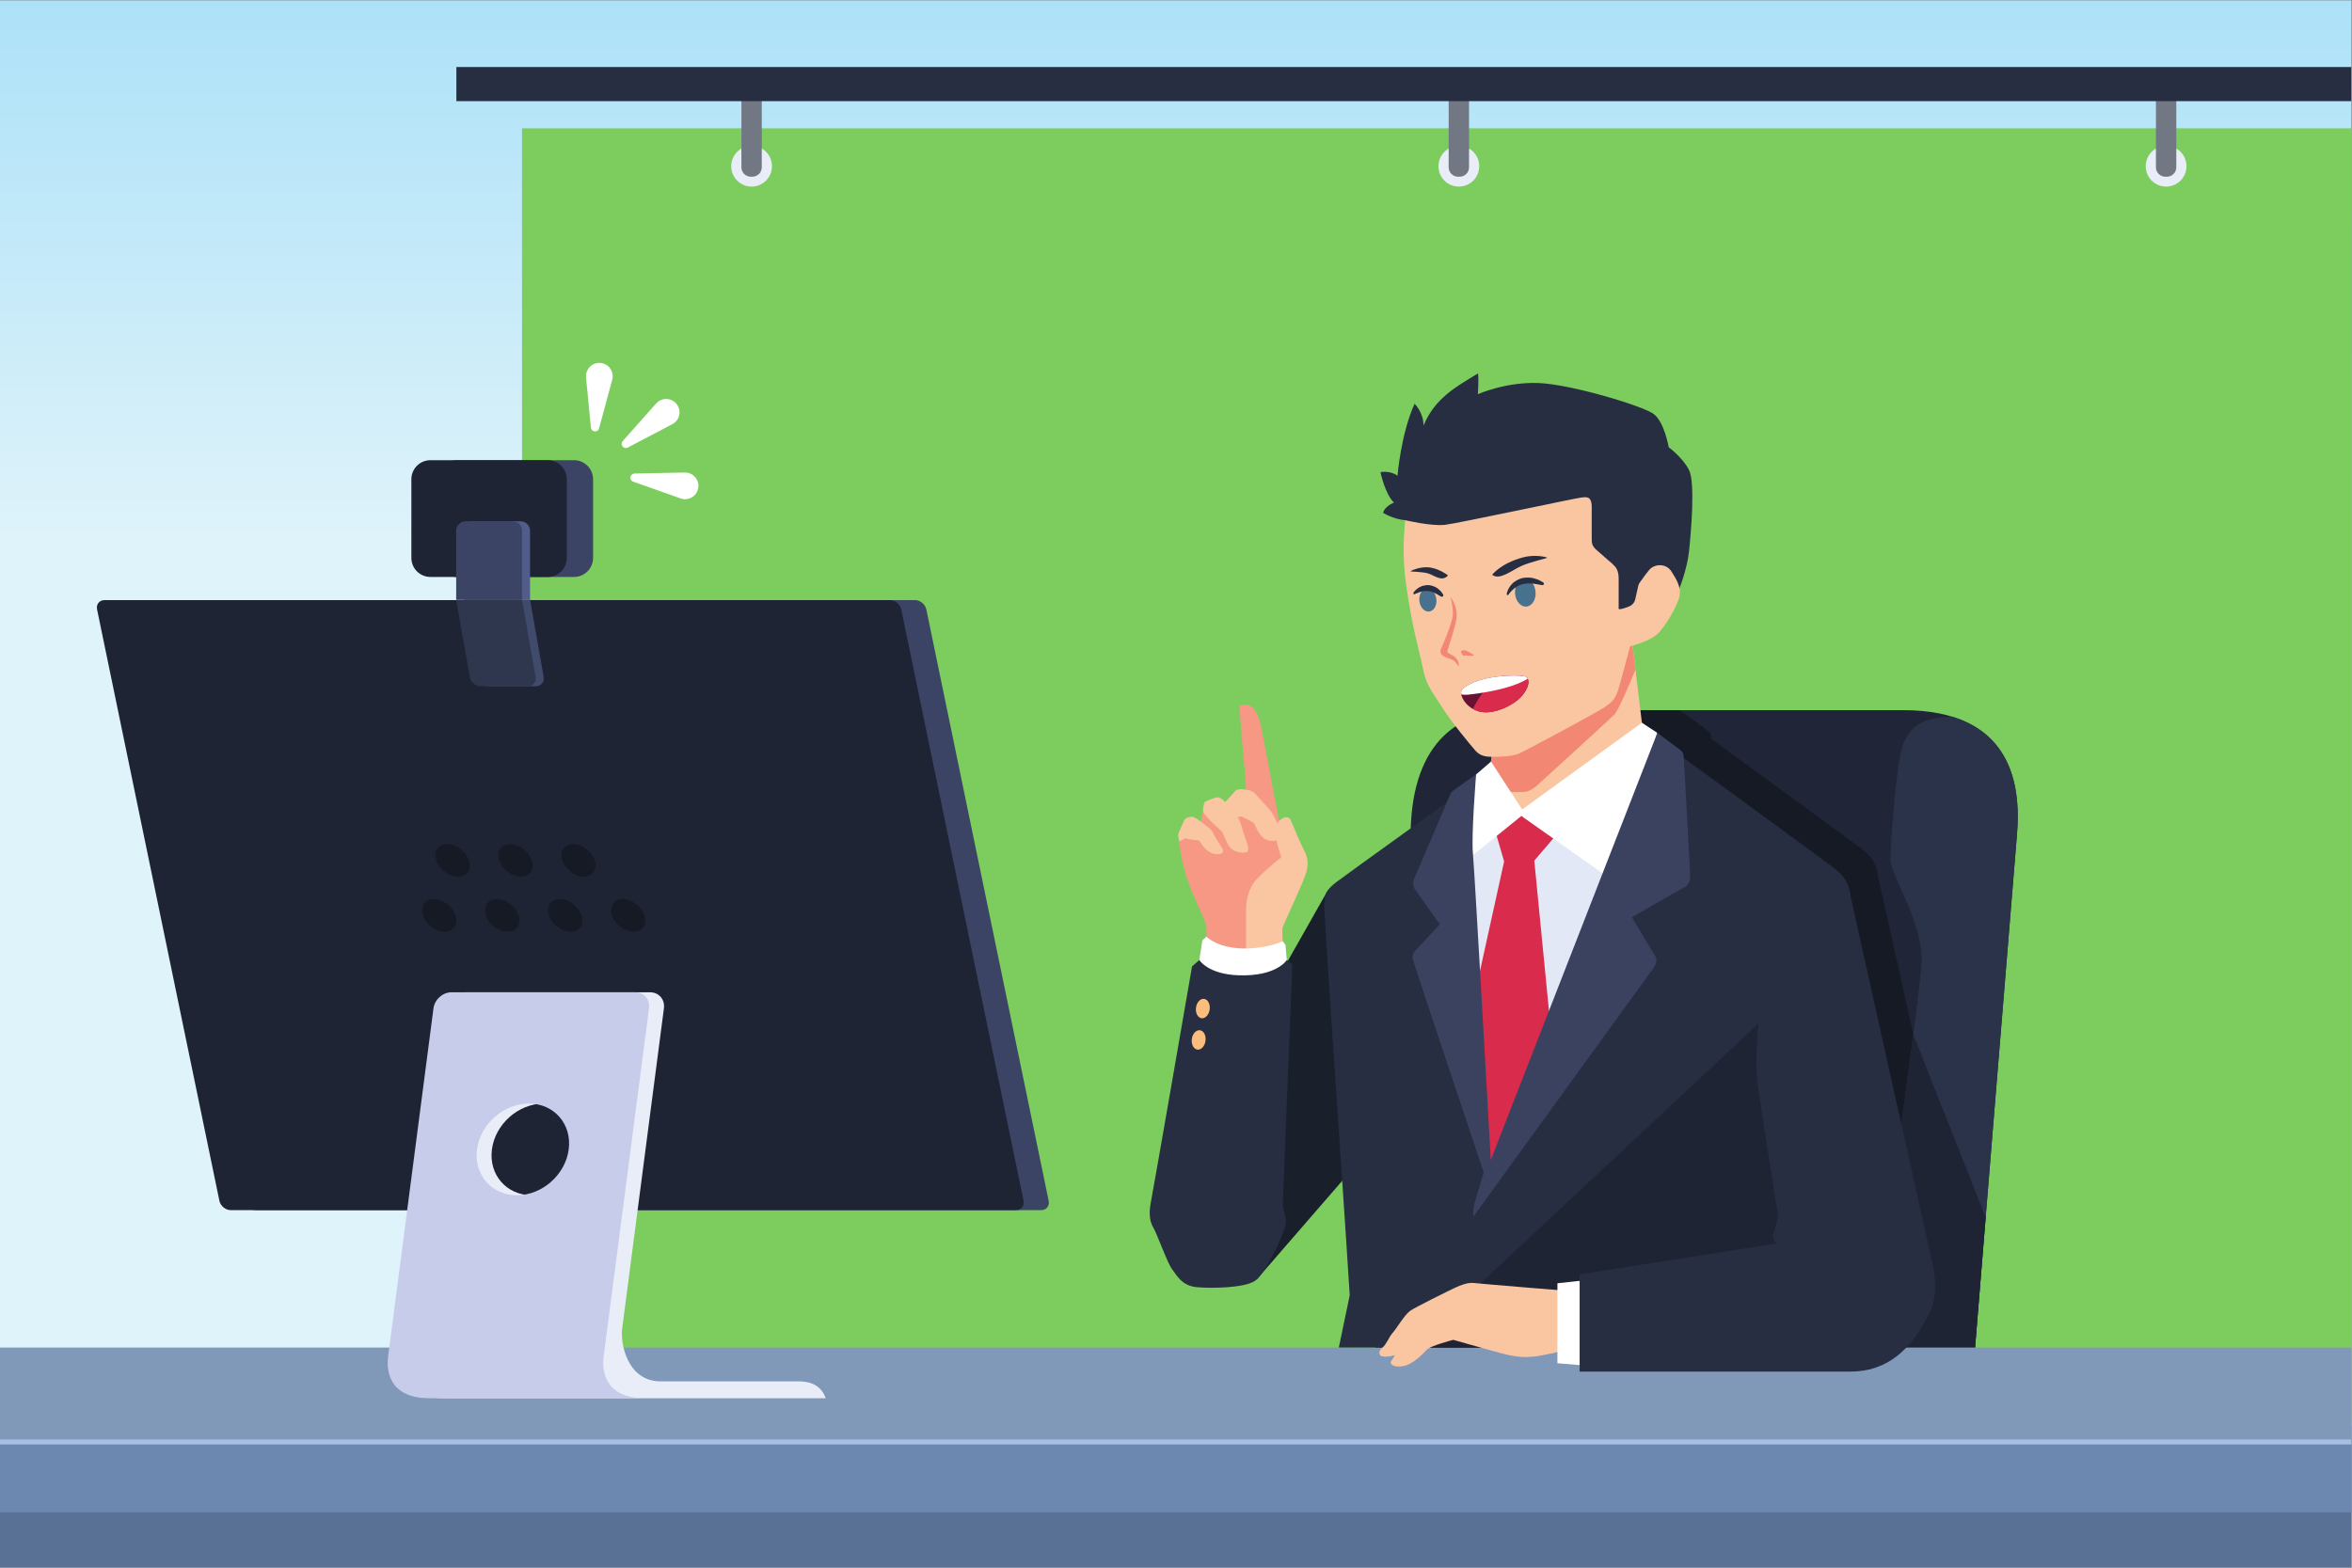 <?xml version="1.0" encoding="UTF-8" standalone="no"?>
<!-- Created with Inkscape (http://www.inkscape.org/) -->

<svg
   version="1.1"
   id="svg2"
   xml:space="preserve"
   width="1000"
   height="666.667"
   viewBox="0 0 1000 666.667"
   sodipodi:docname="PIC6.eps"
   xmlns:inkscape="http://www.inkscape.org/namespaces/inkscape"
   xmlns:sodipodi="http://sodipodi.sourceforge.net/DTD/sodipodi-0.dtd"
   xmlns="http://www.w3.org/2000/svg"
   xmlns:svg="http://www.w3.org/2000/svg"><rect x="0" y="0" width="1000" height="666.667" fill="#808080" stroke="none"/><defs
     id="defs6"><linearGradient
       x1="0"
       y1="0"
       x2="1"
       y2="0"
       gradientUnits="userSpaceOnUse"
       gradientTransform="matrix(-7.74e-5,1770.25,1770.25,7.74e-5,3750,3260)"
       spreadMethod="pad"
       id="linearGradient16"><stop
         style="stop-opacity:1;stop-color:#dff3fa"
         offset="0"
         id="stop12" /><stop
         style="stop-opacity:1;stop-color:#ace1f8"
         offset="1"
         id="stop14" /></linearGradient></defs><sodipodi:namedview
     id="namedview4"
     pagecolor="#ffffff"
     bordercolor="#666666"
     borderopacity="1.0"
     inkscape:pageshadow="2"
     inkscape:pageopacity="0.0"
     inkscape:pagecheckerboard="0" /><g
     id="g8"
     inkscape:groupmode="layer"
     inkscape:label="ink_ext_XXXXXX"
     transform="matrix(1.333,0,0,-1.333,0,666.667)"><g
       id="g10"
       transform="scale(0.1)"><path
         d="M 7500,0 H 0 V 4999.98 L 7500,5000 V 0"
         style="fill:url(#linearGradient16);fill-opacity:1;fill-rule:nonzero;stroke:none"
         id="path18" /><path
         d="M 7500,470.23 H 1665.01 V 4591.9 H 7500 V 470.23"
         style="fill:#7ccd5e;fill-opacity:1;fill-rule:nonzero;stroke:none"
         id="path20" /><path
         d="m 2462.24,4471 c 0,-35.9 -29.1,-65 -65,-65 -35.9,0 -65,29.1 -65,65 0,35.89 29.1,65 65,65 35.9,0 65,-29.11 65,-65"
         style="fill:#e9edf8;fill-opacity:1;fill-rule:nonzero;stroke:none"
         id="path22" /><path
         d="m 2429.74,4467.52 c 0,-16.57 -13.43,-30 -30,-30 h -5 c -16.57,0 -30,13.43 -30,30 v 251.25 c 0,16.57 13.43,30 30,30 h 5 c 16.57,0 30,-13.43 30,-30 v -251.25"
         style="fill:#727883;fill-opacity:1;fill-rule:nonzero;stroke:none"
         id="path24" /><path
         d="m 4718.13,4471 c 0,-35.9 -29.11,-65 -65,-65 -35.9,0 -65,29.1 -65,65 0,35.89 29.1,65 65,65 35.89,0 65,-29.11 65,-65"
         style="fill:#e9edf8;fill-opacity:1;fill-rule:nonzero;stroke:none"
         id="path26" /><path
         d="m 4685.63,4467.52 c 0,-16.57 -13.44,-30 -30,-30 h -5 c -16.58,0 -30,13.43 -30,30 v 251.25 c 0,16.57 13.42,30 30,30 h 5 c 16.56,0 30,-13.43 30,-30 v -251.25"
         style="fill:#727883;fill-opacity:1;fill-rule:nonzero;stroke:none"
         id="path28" /><path
         d="m 6974,4471 c 0,-35.9 -29.1,-65 -65,-65 -35.89,0 -65,29.1 -65,65 0,35.89 29.11,65 65,65 35.9,0 65,-29.11 65,-65"
         style="fill:#e9edf8;fill-opacity:1;fill-rule:nonzero;stroke:none"
         id="path30" /><path
         d="m 6941.5,4467.52 c 0,-16.57 -13.43,-30 -30,-30 h -5 c -16.56,0 -30,13.43 -30,30 v 251.25 c 0,16.57 13.44,30 30,30 h 5 c 16.57,0 30,-13.43 30,-30 v -251.25"
         style="fill:#727883;fill-opacity:1;fill-rule:nonzero;stroke:none"
         id="path32" /><path
         d="M 7499.41,4678.56 H 1455.64 v 108.88 h 6043.77 v -108.88"
         style="fill:#272e42;fill-opacity:1;fill-rule:nonzero;stroke:none"
         id="path34" /><path
         d="m 4829.86,2735.71 c -146.72,0 -316.53,-72.39 -329.86,-366.23 -13.33,-293.84 20,-498.87 0,-829.69 -20,-330.81 -126.66,-914.142 -126.66,-914.142 h 1920 c 0,0 126.66,1554.712 140,1714.022 13.33,159.3 -16.68,396.04 -363.34,396.04 -346.66,0 -1240.14,0 -1240.14,0"
         style="fill:#202637;fill-opacity:1;fill-rule:nonzero;stroke:none"
         id="path36" /><path
         d="m 5990.55,2204.2 c -1.07,10.91 -3.28,21.31 -6.96,31.24 v 0.01 c -7.56,20.4 -21.21,38.88 -43.57,56.01 -38.67,29.65 -344.6,252.77 -481.17,352.3 -0.49,10.2 -2.15,17.71 -7.15,22.29 -5,4.58 -77.11,57.92 -77.11,57.92 l -17.81,11.74 c -225.7,0 -426.84,0 -498.75,0 l -14.01,-103.25 -47.54,-40.99 c 0,0 -75.62,-52.5 -78.75,-56.25 -0.66,-0.8 -6.23,-13.43 -14.58,-32.81 -49.56,-35.61 -131.32,-94.42 -203.71,-146.6 -11.71,-286.55 20.25,-490.38 0.56,-816.02 -13.95,-230.56 -69.97,-583.751 -102.66,-776.661 h 729.36 v -76.66 c 0,0 701.66,0 864.69,0 163.02,0 225.31,141.672 248.63,181.672 23.34,40 25,105 13.34,156.669 -10.53,46.63 -221.62,994.48 -262.81,1179.39"
         style="fill:#161a25;fill-opacity:1;fill-rule:nonzero;stroke:none"
         id="path38" /><path
         d="m 6228.69,2714.2 c -98.77,1.38 -152.03,-32.78 -168.69,-127.3 -16.66,-94.59 -30,-277.92 -30,-327.92 0,-50 102.27,-200.87 99.47,-320.44 -2.18,-93.09 -122.4,-941.751 -175.52,-1312.892 h 339.39 c 0,0 126.66,1554.712 140,1714.022 10.92,130.46 -7.36,312.74 -204.65,374.53"
         style="fill:#2b334a;fill-opacity:1;fill-rule:nonzero;stroke:none"
         id="path40" /><path
         d="m 6293.48,627.441 c 0.11,1.461 0.31,3.809 0.58,7.11 0.06,0.699 0.12,1.449 0.18,2.238 0.25,3.012 0.54,6.551 0.88,10.742 0.29,3.52 0.6,7.469 0.95,11.778 0.43,5.191 0.9,10.921 1.41,17.211 0.04,0.48 0.08,0.941 0.12,1.429 1.31,16.082 2.89,35.461 4.71,57.942 0.29,3.418 0.57,6.898 0.85,10.461 0.14,1.648 0.28,3.207 0.41,4.878 0,0.071 0,0.149 0.01,0.211 3.08,37.778 6.76,82.891 10.88,133.489 0.01,0.121 0.02,0.242 0.03,0.359 2.32,28.352 4.77,58.441 7.34,89.961 3.65,44.77 7.54,92.46 11.59,142.15 l -230.67,583.06 C 6062.38,1394.23 5988.61,867.859 5953.95,625.648 h 339.39 c 0,0 0.02,0.293 0.06,0.774 0.02,0.258 0.05,0.598 0.08,1.019"
         style="fill:#1f2435;fill-opacity:1;fill-rule:nonzero;stroke:none"
         id="path42" /><path
         d="M 7500,0 H 0 V 453.18 H 7500 V 0"
         style="fill:#597194;fill-opacity:1;fill-rule:nonzero;stroke:none"
         id="path44" /><path
         d="M 7500,176.898 H 0 V 470.23 H 7500 V 176.898"
         style="fill:#6c88b1;fill-opacity:1;fill-rule:nonzero;stroke:none"
         id="path46" /><path
         d="M 7500,393.148 H 0 v 77.082 h 7500 v -77.082"
         style="fill:#a5c0e4;fill-opacity:1;fill-rule:nonzero;stroke:none"
         id="path48" /><path
         d="M 7500,408.98 H 0 V 702.309 H 7500 V 408.98"
         style="fill:#8199b9;fill-opacity:1;fill-rule:nonzero;stroke:none"
         id="path50" /><path
         d="m 3344.76,1170.65 c 3.42,-16.57 -7.23,-30 -23.8,-30 H 815.961 c -16.566,0 -32.777,13.43 -36.203,30 l -390.09,1886.21 c -3.43,16.57 7.227,30 23.793,30 H 2918.46 c 16.57,0 32.78,-13.43 36.21,-30 l 390.09,-1886.21"
         style="fill:#3b4464;fill-opacity:1;fill-rule:nonzero;stroke:none"
         id="path52" /><path
         d="m 3264.76,1170.65 c 3.42,-16.57 -7.23,-30 -23.8,-30 H 735.961 c -16.566,0 -32.777,13.43 -36.203,30 l -390.09,1886.21 c -3.43,16.57 7.227,30 23.793,30 H 2838.46 c 16.57,0 32.78,-13.43 36.21,-30 l 390.09,-1886.21"
         style="fill:#1f2435;fill-opacity:1;fill-rule:nonzero;stroke:none"
         id="path54" /><path
         d="m 1861.45,1334.42 c -10.52,-80.75 -84.52,-146.22 -165.28,-146.22 -80.75,0 -137.69,65.47 -127.17,146.22 10.52,80.77 84.52,146.23 165.28,146.23 80.75,0 137.69,-65.46 127.17,-146.23 z m 687.22,-740.022 c -35.62,0 -332.5,0 -441.25,0 -108.75,0 -128.69,124.204 -123.11,167.043 v 0 l 133.33,1023.179 c 3.67,28.22 -16.24,51.13 -44.48,51.13 h -585.23 c -28.24,0 -54.12,-22.91 -57.8,-51.13 L 1285.43,674.059 c -3.68,-28.239 -9.47,-133.411 132.2,-133.411 h 486.78 184.83 c 9.73,-0.386 15.89,0 15.89,0 h 528.54 c -14.37,41.25 -49.37,53.75 -85,53.75"
         style="fill:#e9edf8;fill-opacity:1;fill-rule:nonzero;stroke:none"
         id="path56" /><path
         d="m 1813.95,1334.42 c -10.52,-80.75 -84.52,-146.22 -165.28,-146.22 -80.75,0 -137.69,65.47 -127.17,146.22 10.52,80.77 84.52,146.23 165.28,146.23 80.75,0 137.69,-65.46 127.17,-146.23 z m 256.19,450.2 c 3.67,28.22 -16.24,51.13 -44.48,51.13 h -585.23 c -28.24,0 -54.12,-22.91 -57.8,-51.13 L 1237.93,674.059 c -3.68,-28.239 -9.47,-133.411 132.2,-133.411 h 486.78 200.72 c -141.67,0 -135.88,105.172 -132.21,133.411 l 144.72,1110.561"
         style="fill:#c7cceb;fill-opacity:1;fill-rule:nonzero;stroke:none"
         id="path58" /><path
         d="m 1383.69,2132.94 c -28.71,0 -44.28,-23.27 -34.78,-51.98 9.5,-28.7 40.47,-51.98 69.18,-51.98 28.7,0 44.27,23.28 34.77,51.98 -9.5,28.71 -40.47,51.98 -69.17,51.98"
         style="fill:#161a25;fill-opacity:1;fill-rule:nonzero;stroke:none"
         id="path60" /><path
         d="m 1584.68,2132.94 c -28.7,0 -44.27,-23.27 -34.77,-51.98 9.49,-28.7 40.47,-51.98 69.17,-51.98 28.71,0 44.28,23.28 34.78,51.98 -9.5,28.71 -40.47,51.98 -69.18,51.98"
         style="fill:#161a25;fill-opacity:1;fill-rule:nonzero;stroke:none"
         id="path62" /><path
         d="m 1785.68,2132.94 c -28.71,0 -44.28,-23.27 -34.78,-51.98 9.5,-28.7 40.47,-51.98 69.18,-51.98 28.7,0 44.27,23.28 34.77,51.98 -9.5,28.71 -40.47,51.98 -69.17,51.98"
         style="fill:#161a25;fill-opacity:1;fill-rule:nonzero;stroke:none"
         id="path64" /><path
         d="m 1986.67,2132.94 c -28.7,0 -44.27,-23.27 -34.78,-51.98 9.51,-28.7 40.47,-51.98 69.17,-51.98 28.72,0 44.29,23.28 34.79,51.98 -9.5,28.71 -40.47,51.98 -69.18,51.98"
         style="fill:#161a25;fill-opacity:1;fill-rule:nonzero;stroke:none"
         id="path66" /><path
         d="m 1426.08,2308.54 c -28.71,0 -44.27,-23.28 -34.78,-51.99 9.5,-28.7 40.47,-51.97 69.18,-51.97 28.7,0 44.28,23.27 34.77,51.97 -9.49,28.71 -40.46,51.99 -69.17,51.99"
         style="fill:#161a25;fill-opacity:1;fill-rule:nonzero;stroke:none"
         id="path68" /><path
         d="m 1627.08,2308.54 c -28.71,0 -44.28,-23.28 -34.78,-51.99 9.5,-28.7 40.47,-51.97 69.17,-51.97 28.71,0 44.28,23.27 34.78,51.97 -9.5,28.71 -40.47,51.99 -69.17,51.99"
         style="fill:#161a25;fill-opacity:1;fill-rule:nonzero;stroke:none"
         id="path70" /><path
         d="m 1828.07,2308.54 c -28.7,0 -44.28,-23.28 -34.78,-51.99 9.5,-28.7 40.47,-51.97 69.18,-51.97 28.7,0 44.27,23.27 34.78,51.97 -9.51,28.71 -40.47,51.99 -69.18,51.99"
         style="fill:#161a25;fill-opacity:1;fill-rule:nonzero;stroke:none"
         id="path72" /><path
         d="m 1891.67,3221.47 c 0,-33.6 -27.24,-60.82 -60.82,-60.82 h -374.18 c -33.59,0 -60.82,27.22 -60.82,60.82 v 250.86 c 0,33.6 27.23,60.82 60.82,60.82 h 374.18 c 33.58,0 60.82,-27.22 60.82,-60.82 v -250.86"
         style="fill:#3b4464;fill-opacity:1;fill-rule:nonzero;stroke:none"
         id="path74" /><path
         d="m 1807.92,3221.47 c 0,-33.6 -27.24,-60.82 -60.82,-60.82 h -374.18 c -33.59,0 -60.82,27.22 -60.82,60.82 v 250.86 c 0,33.6 27.23,60.82 60.82,60.82 h 374.18 c 33.58,0 60.82,-27.22 60.82,-60.82 v -250.86"
         style="fill:#1f2435;fill-opacity:1;fill-rule:nonzero;stroke:none"
         id="path76" /><path
         d="m 1690.63,3308.15 c 0,16.58 -13.43,30 -30,30 h -150 c -16.57,0 -30,-13.42 -30,-30 v -220 h 210 v 220"
         style="fill:#525c88;fill-opacity:1;fill-rule:nonzero;stroke:none"
         id="path78" /><path
         d="m 1480.63,3088.15 43.31,-246.25 c 2.91,-16.57 18.7,-30 35.27,-30 h 150 c 16.56,0 27.64,13.43 24.73,30 l -43.31,246.25 h -210"
         style="fill:#404b6c;fill-opacity:1;fill-rule:nonzero;stroke:none"
         id="path80" /><path
         d="m 1665.01,3308.15 c 0,16.58 -13.44,30 -30,30 h -150 c -16.57,0 -30,-13.42 -30,-30 v -220 h 210 v 220"
         style="fill:#3b4464;fill-opacity:1;fill-rule:nonzero;stroke:none"
         id="path82" /><path
         d="m 1455.01,3088.15 43.3,-246.25 c 2.91,-16.57 18.7,-30 35.27,-30 h 150 c 16.57,0 27.64,13.43 24.73,30 l -43.3,246.25 h -210"
         style="fill:#2f374f;fill-opacity:1;fill-rule:nonzero;stroke:none"
         id="path84" /><path
         d="m 1884.74,3637.1 -15.52,159.86 c -2.28,23.42 14.85,44.26 38.28,46.53 23.42,2.28 44.25,-14.86 46.53,-38.28 0.51,-5.22 0,-10.45 -1.28,-15.25 l -41.9,-155.07 c -1.92,-7.1 -9.22,-11.28 -16.33,-9.35 -5.48,1.47 -9.24,6.21 -9.78,11.56"
         style="fill:#ffffff;fill-opacity:1;fill-rule:nonzero;stroke:none"
         id="path86" /><path
         d="m 1986.23,3594.19 106.73,120.02 c 15.65,17.59 42.58,19.18 60.16,3.53 17.6,-15.62 19.18,-42.56 3.54,-60.15 -3.49,-3.92 -7.68,-7.11 -12.07,-9.43 l -142.23,-74.62 c -6.5,-3.42 -14.54,-0.9 -17.97,5.62 -2.64,5.04 -1.7,11.01 1.84,15.03"
         style="fill:#ffffff;fill-opacity:1;fill-rule:nonzero;stroke:none"
         id="path88" /><path
         d="m 2023.72,3490.57 160.59,3.27 c 23.53,0.46 42.99,-18.22 43.46,-41.76 0.49,-23.54 -18.2,-42.98 -41.73,-43.46 -5.23,-0.1 -10.42,0.78 -15.12,2.47 l -151.37,53.61 c -6.94,2.46 -10.56,10.07 -8.1,17.02 1.9,5.35 6.9,8.74 12.27,8.85"
         style="fill:#ffffff;fill-opacity:1;fill-rule:nonzero;stroke:none"
         id="path90" /><path
         d="M 4234.86,2160.34 3703.33,1222.32 4008.11,919.262 4395,1365.65 4234.86,2160.34"
         style="fill:#1a1f2c;fill-opacity:1;fill-rule:nonzero;stroke:none"
         id="path92" /><path
         d="m 4081.25,2373.57 c 0,0 -51.25,269.58 -58.34,307.08 -7.07,37.5 -18.75,55.83 -30,65 -11.25,9.17 -39.57,10 -39.16,0 0.41,-10 4.16,-65.82 7.91,-106.66 3.75,-40.84 7.09,-86.67 10,-114.17 2.93,-27.5 2.72,-77.08 2.72,-77.08 l -137.19,-35.52 -9.69,-46.15 -58.33,-32.5 -7.92,-16.05 c 0,0 5.42,-68.13 31.67,-137.29 26.25,-69.16 54.17,-120.84 55,-133.75 0.83,-12.91 -2.08,-119.99 -2.08,-119.99 h 190 l 66.66,340.41 -21.25,106.67"
         style="fill:#f79884;fill-opacity:1;fill-rule:nonzero;stroke:none"
         id="path94" /><path
         d="m 3974.38,2105.03 c 0,0 0.62,56.25 33.12,90.62 32.5,34.38 79.38,70.63 79.38,70.63 0,0 -13.97,37.28 -16.88,65.2 -2.91,27.92 2.5,46.67 15,55.42 12.5,8.75 25.84,12.08 32.92,-4.17 7.08,-16.25 28.33,-69.16 39.58,-90.41 11.25,-21.25 17.92,-40.83 9.17,-73.33 -8.75,-32.5 -75.84,-170.84 -76.67,-180.42 -0.83,-9.58 4.17,-112.08 4.17,-112.08 h -119.79 v 178.54"
         style="fill:#fac6a2;fill-opacity:1;fill-rule:nonzero;stroke:none"
         id="path96" /><path
         d="m 3902.5,2436.59 c 0,0 29.06,31.25 37.5,41.25 8.44,10 35.94,4.06 46.25,1.56 10.31,-2.5 15.94,-9.06 21.88,-15.31 5.93,-6.25 35.62,-39.22 41.09,-45.23 5.47,-6.02 12.5,-18.21 17.03,-26.96 4.53,-8.75 12.97,-31.09 18.59,-42.5 5.63,-11.4 9.85,-18.12 6.72,-22.18 -3.12,-4.07 -33.43,-15 -55.15,-3.44 -21.72,11.56 -35.16,49.53 -35.63,50.31 -7.34,7.19 -41.72,22.81 -41.72,22.81 l -26.87,-6.87 -29.69,46.56"
         style="fill:#fac6a2;fill-opacity:1;fill-rule:nonzero;stroke:none"
         id="path98" /><path
         d="m 3841.88,2441.28 c -3.33,-7.44 -5.32,-25 -4.69,-29.06 0.62,-4.07 19.37,-26.88 33.75,-39.38 14.37,-12.5 27.19,-25 27.19,-25 14.37,-31.56 19.06,-47.81 34.37,-57.81 15.31,-10 40.94,-10.94 46.25,-5.63 5.31,5.32 2.19,18.13 -4.37,35.94 -6.57,17.81 -12.19,36.88 -14.69,45.63 -2.5,8.75 -4.69,16.87 -10.63,25 -5.93,8.12 -38.28,48.12 -43.28,53.59 -5,5.47 -15.47,14.06 -23.12,13.13 -7.66,-0.94 -38.88,-12.15 -40.78,-16.41"
         style="fill:#fac6a2;fill-opacity:1;fill-rule:nonzero;stroke:none"
         id="path100" /><path
         d="m 3801.46,2395.64 c -8.47,-1.1 -20.63,-2.91 -23.96,-10.83 -3.33,-7.92 -17.5,-37.92 -19.17,-43.54 -1.66,-5.63 2.92,-23.75 2.92,-23.75 0,0 12.29,4.79 19.79,9.79 15,-5.42 43.55,-7.29 43.55,-7.29 11.25,-17.5 18.54,-27.29 32.91,-36.66 14.38,-9.38 34.79,-8.34 40,-3.97 5.21,4.38 4.79,8.96 0,16.88 -4.79,7.92 -20.83,32.92 -24.79,41.04 -3.96,8.13 -8.96,17.3 -16.04,22.3 -7.08,5 -44.58,37.42 -55.21,36.03"
         style="fill:#fac6a2;fill-opacity:1;fill-rule:nonzero;stroke:none"
         id="path102" /><path
         d="m 3847.8,2012.72 -12.8,-11.24 -20,-130.42 c 0,0 49.16,-41.26 151.25,-34.59 102.09,6.67 145,23.34 145,23.34 l -11.25,127.5 -9.03,11.25 c -31.8,-17.09 -167.63,-48.75 -243.17,14.16"
         style="fill:#ffffff;fill-opacity:1;fill-rule:nonzero;stroke:none"
         id="path104" /><path
         d="m 4104.3,1938.54 17.79,-14.3 c 0,0 -30.43,-749.41 -30.43,-767.75 0,-18.34 15.84,-38.34 7.5,-68.34 -8.32,-30 -62.5,-150.83 -96.66,-173.33 -34.16,-22.5 -136.66,-24.172 -185,-20 -48.34,4.168 -65,39.168 -79.17,57.5 -14.16,18.328 -49.16,115 -58.33,130 -9.17,15 -18.33,38.34 -9.17,84.17 9.17,45.83 131.26,751.66 131.26,751.66 l 23.26,20.39 c 0,0 27.56,-45.39 125.07,-48.72 122.11,-4.17 153.88,48.72 153.88,48.72"
         style="fill:#272e42;fill-opacity:1;fill-rule:nonzero;stroke:none"
         id="path106" /><path
         d="m 3858.37,1780.88 c -2.26,-17.06 -13.88,-29.59 -25.95,-27.99 -12.05,1.6 -19.99,16.73 -17.72,33.79 2.26,17.06 13.87,29.59 25.93,27.99 12.07,-1.6 20,-16.73 17.74,-33.79"
         style="fill:#fabd7e;fill-opacity:1;fill-rule:nonzero;stroke:none"
         id="path108" /><path
         d="m 3845.08,1680.81 c -2.27,-17.06 -13.87,-29.59 -25.94,-27.99 -12.05,1.6 -20,16.73 -17.73,33.79 2.26,17.05 13.88,29.59 25.93,27.99 12.07,-1.6 20,-16.73 17.74,-33.79"
         style="fill:#fabd7e;fill-opacity:1;fill-rule:nonzero;stroke:none"
         id="path110" /><path
         d="m 5200.43,2997.02 74.59,-614.7 H 4730 l 83.34,614.7 h 387.09"
         style="fill:#fac6a2;fill-opacity:1;fill-rule:nonzero;stroke:none"
         id="path112" /><path
         d="m 4806.88,2474.4 c 18.12,0 32.5,0 45.62,0 13.13,0 28.13,1.88 48.75,20 20.63,18.13 232.5,211.88 248.13,227.5 11.85,11.86 49.57,100.61 67.1,142.81 l -16.05,132.31 h -387.09 l -63.83,-470.81 c 11.04,-15.69 23.2,-32.92 26.12,-36.81 5.62,-7.5 13.12,-15 31.25,-15"
         style="fill:#f28873;fill-opacity:1;fill-rule:nonzero;stroke:none"
         id="path114" /><path
         d="m 4497.5,3438.98 c 0,0 -35,-143.34 -13.33,-297.5 21.67,-154.16 42.49,-212.5 53.33,-268.33 10.84,-55.83 25,-70 60,-125 35,-55 92.5,-122.91 106.67,-139.58 14.17,-16.67 29.17,-21.67 55,-21.67 25.83,0 64.16,0.84 85.83,10.42 21.67,9.58 243.33,128.32 272.5,147.49 29.17,19.17 35,30.84 42.5,51.67 7.5,20.83 57.5,211.66 57.5,211.66 0,0 142.5,107.51 135,311.67 -7.5,204.16 -175,374.16 -355.84,395.83 -180.82,21.67 -412.5,-48.32 -499.16,-276.66"
         style="fill:#fac6a2;fill-opacity:1;fill-rule:nonzero;stroke:none"
         id="path116" /><path
         d="m 4482.05,3341.69 c 0,0 84.2,-19.79 126.7,-14.79 42.5,5 421.25,86.25 434.59,87.08 13.32,0.83 33.54,7.93 33.54,-29.89 0,-44.69 0,-84.69 0,-100.31 0,-15.63 0.93,-23.44 13.43,-35.31 12.5,-11.88 154.69,-133.75 154.69,-133.75 h 107.79 c 0,0 27.84,65.62 34.4,127.18 6.56,61.57 20.31,220 0,260 -20.31,40 -64.69,72.5 -64.69,72.5 0,0 -13.75,80.63 -48.12,106.25 -34.38,25.63 -264.38,95 -368.13,98.75 -103.75,3.75 -192.5,-35.62 -192.5,-35.62 0,0 3.13,39.37 0.63,66.25 -70,-42.5 -138.13,-79.38 -173.75,-166.25 -1.25,43.75 -28.75,69.37 -28.75,69.37 -43.75,-96.25 -54.38,-229.37 -54.38,-229.37 -25,17.5 -54.37,11.25 -54.37,11.25 0,0 14.37,-70.63 43.12,-96.88 -33.75,-15 -34.37,-33.12 -34.37,-33.12 0,0 30.96,-19.81 70.17,-23.34"
         style="fill:#272e42;fill-opacity:1;fill-rule:nonzero;stroke:none"
         id="path118" /><path
         d="m 5219.06,3126.59 c 0,0 25,37.19 41.25,56.56 16.25,19.38 53.13,22.19 70.63,-4.68 17.5,-26.88 32.19,-52.82 25.62,-80.63 -6.56,-27.81 -44.68,-97.81 -73.43,-121.87 -28.75,-24.07 -91.25,-38.44 -91.25,-38.44 l 27.18,189.06"
         style="fill:#fac6a2;fill-opacity:1;fill-rule:nonzero;stroke:none"
         id="path120" /><path
         d="m 5142.85,3202.57 c 12.03,-10.39 19.96,-22.54 19.96,-45.98 0,-23.44 0,-91.56 0,-96.87 0,-5.32 20.94,1.87 32.82,6.56 11.87,4.69 18.43,14.06 20.62,25.31 2.19,11.25 25,110.98 25,110.98 h -98.4"
         style="fill:#272e42;fill-opacity:1;fill-rule:nonzero;stroke:none"
         id="path122" /><path
         d="m 4897.83,3112.75 c 1.86,-24.39 -11.31,-45.24 -29.38,-46.64 -18.12,-1.34 -34.27,17.3 -36.09,41.74 -1.83,24.42 11.32,45.3 29.38,46.59 18.16,1.47 34.26,-17.23 36.09,-41.69"
         style="fill:#48718d;fill-opacity:1;fill-rule:nonzero;stroke:none"
         id="path124" /><path
         d="m 4805.72,3106.24 c 0.02,-0.14 0.26,2.3 1.41,6.01 1.29,3.61 2.99,9.03 6.73,14.68 1.72,2.92 4.08,5.78 6.49,8.87 2.76,2.75 5.33,6.29 9.04,8.62 3.46,2.74 7.34,5.06 11.49,7.12 4.05,2.31 8.66,3.49 13.08,5.2 9.18,2 18.54,2.33 27.03,1.57 8.54,-0.6 15.95,-3.33 22.15,-5.48 6.38,-1.78 10.79,-5.34 14.22,-6.85 3.31,-1.84 5.11,-3.04 5.11,-3.04 2.1,-1.44 2.67,-4.32 1.24,-6.46 -1,-1.47 -2.67,-2.19 -4.32,-2.03 l -0.52,0.08 c 0,0 -2.08,0.21 -5.57,0.87 -3.46,0.6 -8.38,1.86 -14.15,2.61 -5.77,1.24 -12.51,1.45 -19.46,1.97 -6.97,0.43 -14.18,-0.51 -21.19,-1.86 -13.89,-2.94 -26.36,-11.1 -34.44,-19.19 -8.38,-8.01 -12.72,-14.8 -12.72,-14.8 -0.91,-1.45 -2.81,-1.86 -4.23,-0.93 -1.03,0.62 -1.51,1.77 -1.41,2.89 l 0.02,0.15"
         style="fill:#272e42;fill-opacity:1;fill-rule:nonzero;stroke:none"
         id="path126" /><path
         d="m 4581.34,3089.97 c 2.35,-20.18 -7.86,-37.89 -22.84,-39.63 -15,-1.76 -28.95,13.2 -31.27,33.44 -2.37,20.12 7.93,37.9 22.86,39.59 14.97,1.76 28.99,-13.21 31.25,-33.4"
         style="fill:#48718d;fill-opacity:1;fill-rule:nonzero;stroke:none"
         id="path128" /><path
         d="m 4508.26,3110.06 c 0,0 3.39,6.38 11.62,12.8 4.12,3.17 9.48,6.48 15.9,8.81 6.51,1.96 13.89,3.26 21.41,2.87 7.55,-0.51 14.59,-3.13 20.79,-5.89 6.11,-3.03 10.86,-7.19 14.59,-10.75 4.1,-3.25 5.97,-7.36 7.9,-9.56 1.7,-2.43 2.53,-3.93 2.53,-3.93 1.25,-2.27 0.4,-5.13 -1.88,-6.38 -1.34,-0.74 -2.92,-0.75 -4.23,-0.16 l -0.55,0.29 c 0,0 -1.49,0.69 -3.78,2.06 -2.28,1.34 -5.47,3.47 -9.31,5.45 -3.62,2.5 -8.38,3.93 -12.87,6.25 -4.69,1.82 -9.77,3.1 -14.88,3.53 -5.08,0.89 -10.36,0.57 -15.34,-0.28 -4.89,-1.04 -9.9,-1.82 -13.87,-3.59 -8.36,-2.88 -13.8,-5.81 -13.8,-5.81 -1.53,-0.81 -3.44,-0.23 -4.25,1.29 -0.51,0.94 -0.43,2.09 0.02,3"
         style="fill:#272e42;fill-opacity:1;fill-rule:nonzero;stroke:none"
         id="path130" /><path
         d="m 4664,2802.34 c -12.46,-11.57 6.21,-56.75 52.05,-70.44 45.86,-13.66 113.97,19.86 139.39,50.72 25.48,30.87 22.51,53.08 11.6,59.7 -10.87,6.66 -149.14,9.84 -203.04,-39.98"
         style="fill:#671133;fill-opacity:1;fill-rule:nonzero;stroke:none"
         id="path132" /><path
         d="m 4867.04,2842.32 c -5.18,3.15 -39.53,5.48 -79.77,1.64 -43.05,-24.74 -71.92,-68.65 -89.35,-104.13 5.56,-3.11 11.47,-5.97 18.13,-7.93 45.86,-13.66 113.97,19.86 139.39,50.72 25.48,30.87 22.51,53.08 11.6,59.7"
         style="fill:#d92b4b;fill-opacity:1;fill-rule:nonzero;stroke:none"
         id="path134" /><path
         d="m 4872.59,2836 c -1.42,2.72 -3.26,4.94 -5.55,6.32 -10.87,6.66 -149.14,9.84 -203.04,-39.98 -3.51,-3.26 -4.27,-9.25 -2.91,-16.4 5.63,-1.1 14.5,-1.77 27.54,-0.16 24.22,2.97 127,14.84 183.96,50.22"
         style="fill:#ffffff;fill-opacity:1;fill-rule:nonzero;stroke:none"
         id="path136" /><path
         d="m 4627.01,3096.49 c 0,0 24.28,-31.84 18.44,-68.9 -5.83,-37.07 -27.98,-95.76 -29.02,-103.59 -1.04,-7.72 17.84,-11.22 26.99,-21.42 9.18,-10.28 10.11,-19.36 9.59,-27.48 0,0 -12.64,17 -17.38,19.83 -4.77,2.87 -23.19,6.88 -33.89,14.81 -9.04,6.73 -8.55,16.73 -4.18,24.66 4.37,7.9 33.65,79.71 35.95,100.11 2.33,20.5 -2.28,41.19 -6.5,61.98"
         style="fill:#f28873;fill-opacity:1;fill-rule:nonzero;stroke:none"
         id="path138" /><path
         d="m 4668.24,2908.88 c -7.6,7.43 -11.95,16.01 -3.06,17.88 8.9,1.84 29.2,-9.03 36.65,-16.2 -14.05,-3.94 -22.08,0.16 -24.82,-0.11 -2.71,-0.28 -8.77,-1.57 -8.77,-1.57"
         style="fill:#f28873;fill-opacity:1;fill-rule:nonzero;stroke:none"
         id="path140" /><path
         d="m 4759.36,3167.65 c 0,0 27.24,36.52 98.73,55.56 38.86,10.37 76.73,0.44 76.81,-1.22 0.08,-1.71 -52.6,-12.95 -82.85,-26.51 -30.31,-13.61 -69.03,-46.83 -92.69,-27.83"
         style="fill:#272e42;fill-opacity:1;fill-rule:nonzero;stroke:none"
         id="path142" /><path
         d="m 4552.71,3191.59 c -26.77,1.18 -53.44,-11.35 -53.7,-12.91 -0.26,-1.56 36.18,-0.86 56.28,-6.91 20.1,-6.12 43.87,-28.19 63.25,-6.23 0,0 -30.57,24.49 -65.83,26.05"
         style="fill:#272e42;fill-opacity:1;fill-rule:nonzero;stroke:none"
         id="path144" /><path
         d="m 4846.25,2409.4 h -175.34 v -841.25 h 545.57 v 841.41 l -370.23,-0.16"
         style="fill:#e3e8f7;fill-opacity:1;fill-rule:nonzero;stroke:none"
         id="path146" /><path
         d="m 4270.27,702.309 h 1519.81 c -4.1,44.332 -10.2,120.179 -6.74,146.671 5,38.329 108.32,1181.65 116.66,1239.99 8.34,58.34 1.66,103.34 -48.34,141.67 -50,38.33 -546.66,400.01 -546.66,400.01 l -555.49,-1387.5 -89.06,1231.25 c 0,0 -365.45,-262.5 -396.7,-286.25 -31.25,-23.75 -37.5,-35.89 -40,-67.32 -2.5,-31.43 57.91,-875.18 81.25,-1251.85 l -34.73,-166.671"
         style="fill:#272e42;fill-opacity:1;fill-rule:nonzero;stroke:none"
         id="path148" /><path
         d="m 5790.08,702.309 c -4.1,44.332 -10.2,120.179 -6.74,146.671 3.28,25.219 49.13,528.67 82.49,886.82 H 5608.54 L 4502.95,702.309 h 1287.13"
         style="fill:#1f2435;fill-opacity:1;fill-rule:nonzero;stroke:none"
         id="path150" /><path
         d="m 4860,2409.4 h -93.48 v -50 l 30.98,-106.25 -108.75,-493.75 58.75,-486.25 200.7,425 -54.45,557.5 84.37,98.75 v 55 H 4860"
         style="fill:#d92b4b;fill-opacity:1;fill-rule:nonzero;stroke:none"
         id="path152" /><path
         d="m 4755.66,2571.64 99.34,-152.78 382.01,276.74 49.22,-32.45 -143.38,-470 -290.35,205 -171.47,-138.75 -11.03,173.75 38.13,97.5 47.53,40.99"
         style="fill:#ffffff;fill-opacity:1;fill-rule:nonzero;stroke:none"
         id="path154" /><path
         d="M 5286.23,2663.15 4755,1300.65 c 0,0 -51.66,921.66 -57.08,979.16 -5.42,57.5 10.21,250.84 10.21,250.84 0,0 -75.63,-52.5 -78.75,-56.25 -3.13,-3.75 -112.5,-264.37 -118.13,-274.37 -5.62,-10 -4.37,-27.5 0,-33.13 4.38,-5.62 81.25,-114.37 81.25,-114.37 0,0 -67.5,-73.13 -77.5,-83.13 -10,-10 -11.28,-19.37 -7.52,-33.12 3.77,-13.75 225.02,-675.63 225.02,-675.63 0,0 -33.12,-107.5 -33.75,-116.87 -0.62,-9.38 0.63,-23.75 0.63,-23.75 0,0 563.12,777.28 573.96,792.28 10.83,15 12.5,28.34 5.83,39.17 -6.67,10.83 -74.17,123.33 -74.17,123.33 0,0 151.66,88.32 165,94.16 13.34,5.84 20,19.16 20.84,32.5 0.83,13.34 -19.86,371.26 -20.35,381.47 -0.49,10.2 -2.15,17.71 -7.15,22.29 -5,4.58 -77.11,57.92 -77.11,57.92"
         style="fill:#3a4260;fill-opacity:1;fill-rule:nonzero;stroke:none"
         id="path156" /><path
         d="m 4993.34,883.57 c 0,0 -271.67,22.078 -291.67,24.578 -20,2.5 -43.33,-6.937 -60.83,-15.128 -17.5,-8.2 -124.17,-60.7 -142.5,-73.2 -18.34,-12.5 -44.18,-57.5 -55.84,-70 -11.66,-12.5 -20.83,-38.351 -32.91,-47.511 -12.09,-9.161 -12.09,-22.489 -5,-26.661 7.08,-4.168 32.5,-2.5 45,2.922 0,0 -9.18,-15.422 -13.34,-21.25 -4.16,-5.832 7.5,-20.422 40,-14.172 32.5,6.25 62.91,40.422 75.41,52.922 12.5,12.5 83.75,30.828 83.75,30.828 0,0 77.09,-22.078 127.51,-35.828 50.42,-13.75 87.92,-25.832 150,-14.582 62.08,11.25 80.42,18.75 80.42,18.75 V 883.57"
         style="fill:#fac6a2;fill-opacity:1;fill-rule:nonzero;stroke:none"
         id="path158" /><path
         d="M 5075.84,919.262 4967.5,907.32 v -255 l 108.34,-9.172 v 276.114"
         style="fill:#ffffff;fill-opacity:1;fill-rule:nonzero;stroke:none"
         id="path160" /><path
         d="m 5895.23,2174.63 c 0,0 258.11,-1158.97 269.77,-1210.642 11.66,-51.668 10,-116.668 -13.34,-156.668 -23.32,-40 -85.61,-181.672 -248.63,-181.672 -163.03,0 -864.69,0 -864.69,0 v 310 l 628.32,98.342 c 0,0 -16.66,13.32 -10,31.66 6.68,18.34 15,54.38 15,54.38 0,0 -52.92,335.63 -66.45,427.29 -13.54,91.66 3.58,651.28 290.02,627.31"
         style="fill:#272e42;fill-opacity:1;fill-rule:nonzero;stroke:none"
         id="path162" /></g></g></svg>

